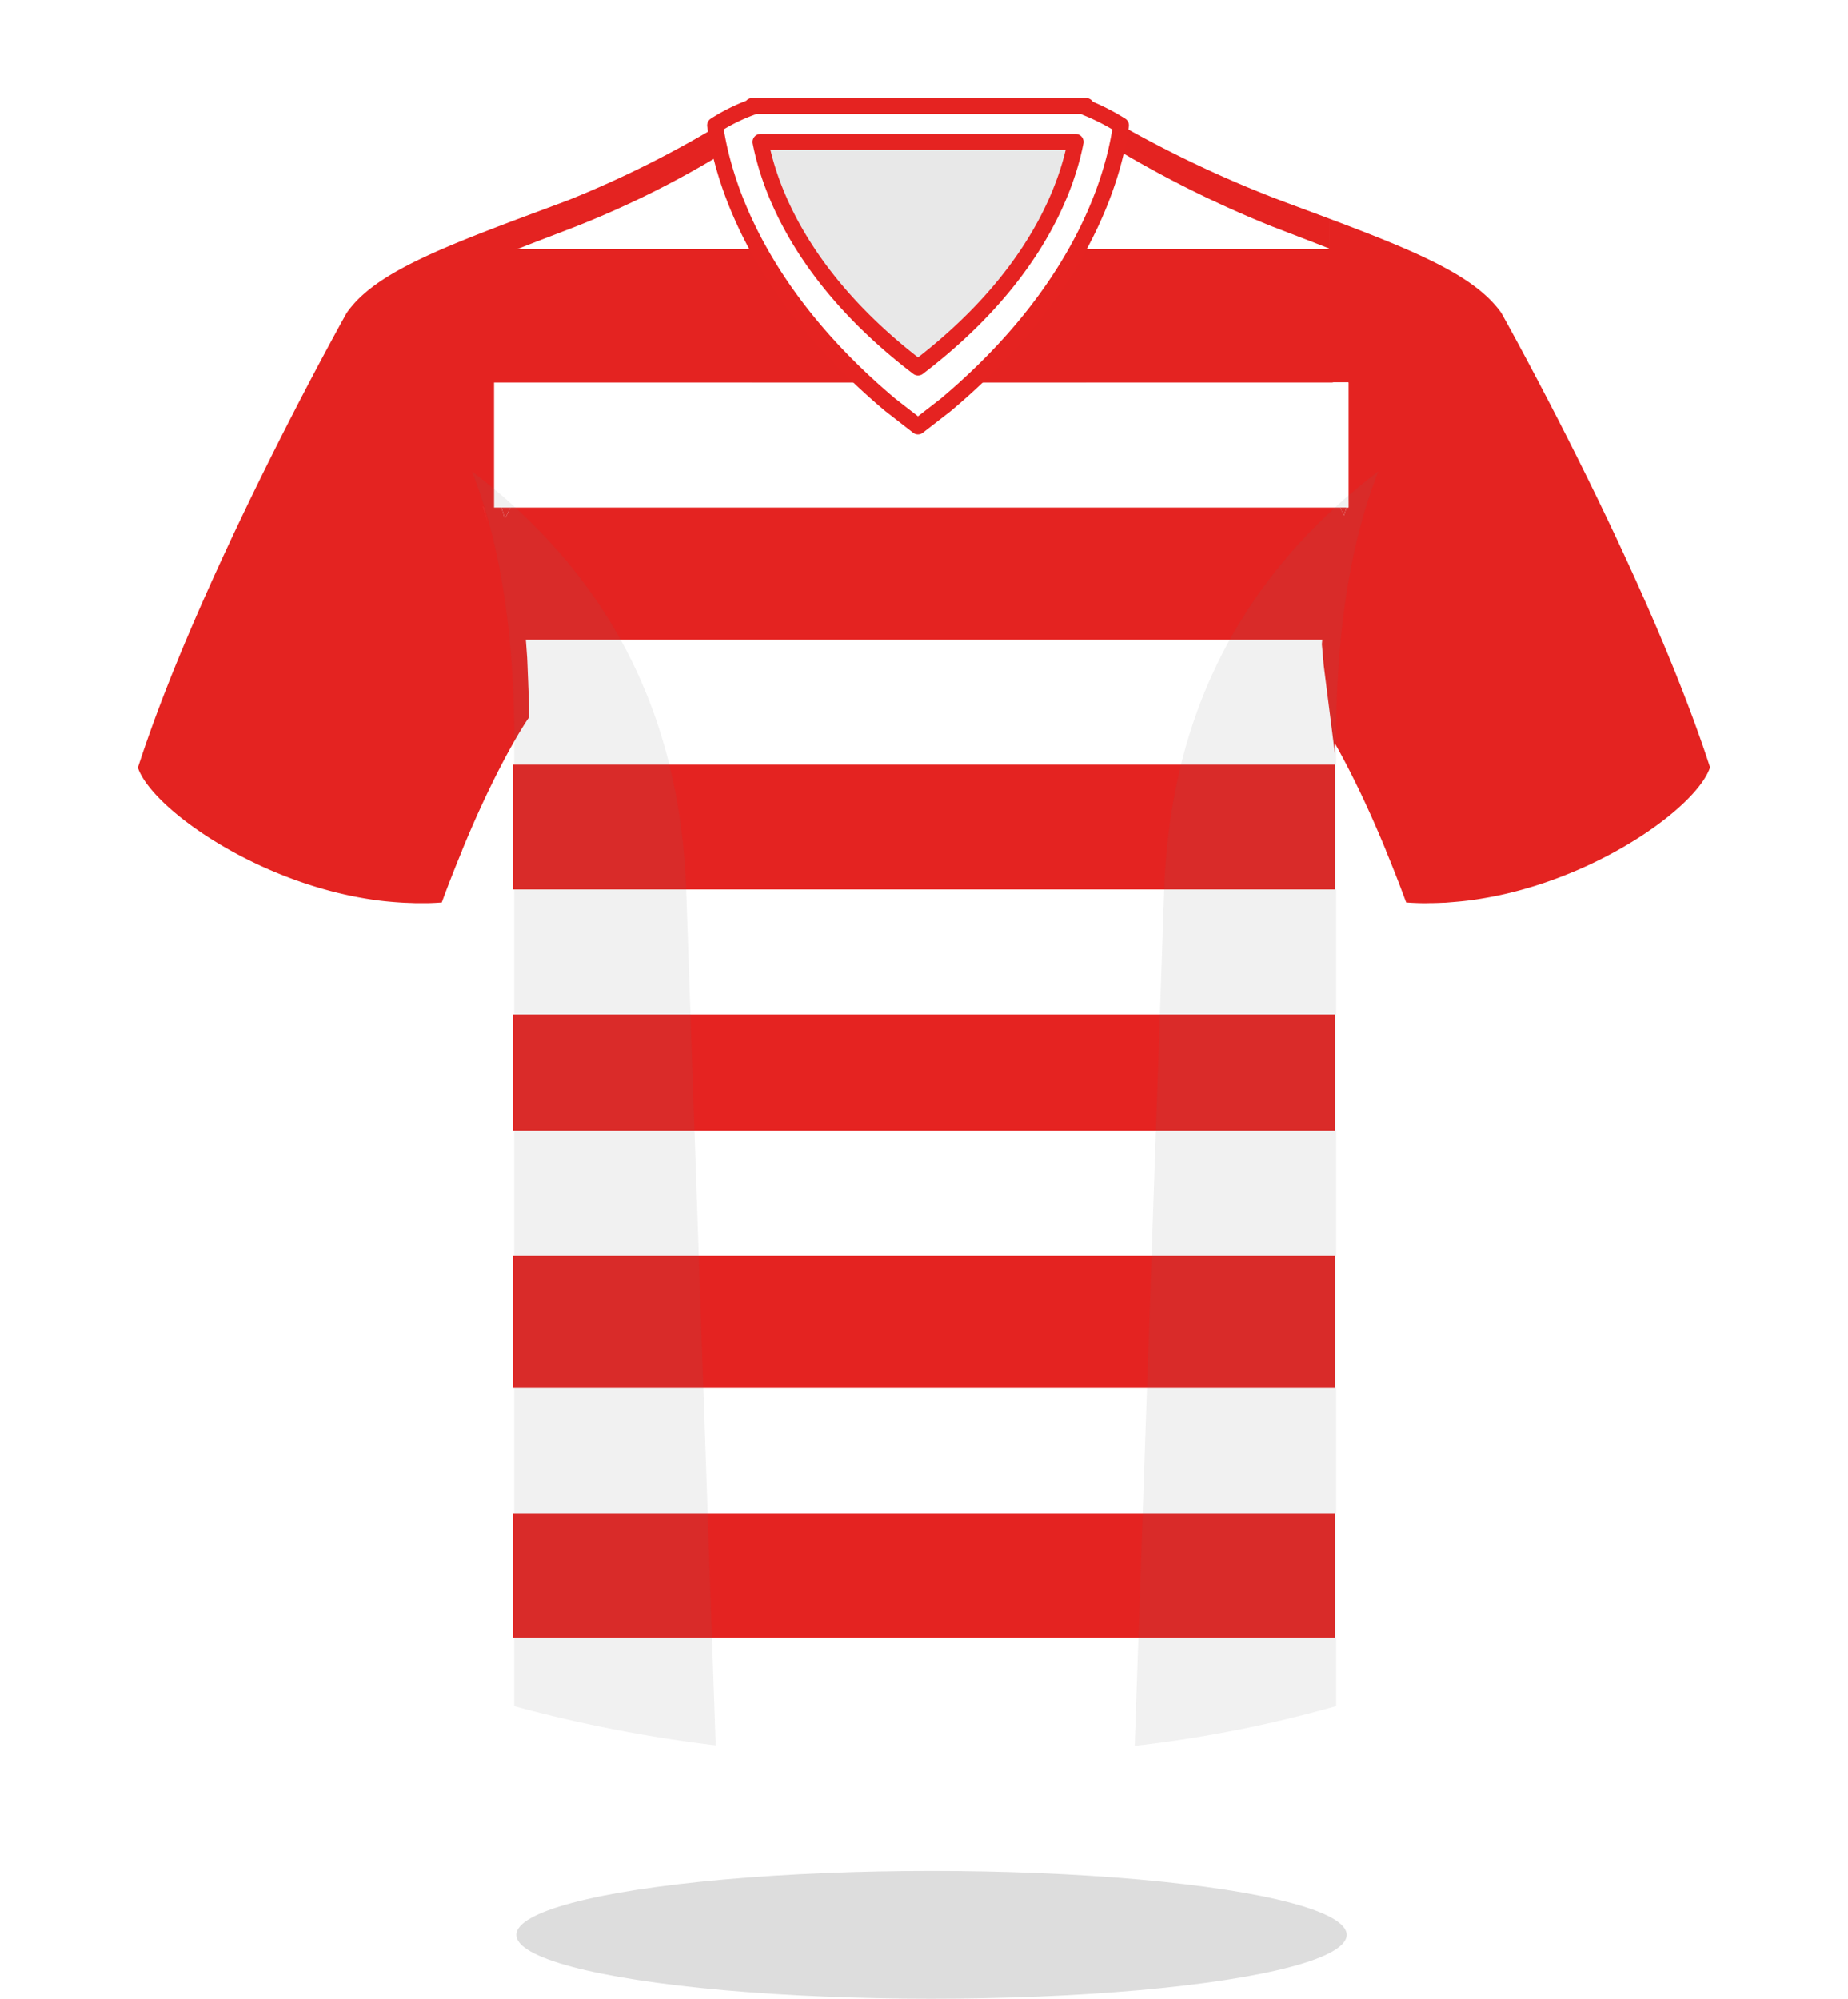 <svg xmlns="http://www.w3.org/2000/svg" xmlns:xlink="http://www.w3.org/1999/xlink" width="115.728" height="125.156" viewBox="0 0 115.728 125.156">
  <defs>
    <filter id="Path_1211" x="0" y="0" width="115.728" height="120.507" filterUnits="userSpaceOnUse">
      <feOffset dy="3" input="SourceAlpha"/>
      <feGaussianBlur stdDeviation="3" result="blur"/>
      <feFlood flood-opacity="0.161"/>
      <feComposite operator="in" in2="blur"/>
      <feComposite in="SourceGraphic"/>
    </filter>
  </defs>
  <g id="Group_475" data-name="Group 475" transform="translate(-2536.665 166.156)">
    <g transform="matrix(1, 0, 0, 1, 2536.66, -166.16)" filter="url(#Path_1211)">
      <path id="Path_1211-2" data-name="Path 1211" d="M166.9-118.819a7.766,7.766,0,0,0-.324-1.046l-.019.02c-4.1-12.012-12.631-27.218-12.631-27.218h0c-1.58-2.3-5.3-3.844-10.935-5.954q-1.208-.452-2.532-.943-.663-.247-1.287-.5c-.6-.242-1.166-.485-1.714-.728a72.492,72.492,0,0,1-6.494-3.341v-.016a8.8,8.8,0,0,0-2.555-1.162v-.026H107.7v.02a8.438,8.438,0,0,0-2.592,1.168l0,.015a69.754,69.754,0,0,1-7,3.567c-.782.337-1.614.673-2.5,1-2.207.821-4.173,1.546-5.888,2.235-3.088,1.24-5.366,2.363-6.771,3.719a6.23,6.23,0,0,0-.807.943l-.02.034c-.383.687-8.568,15.379-12.581,27.095l-.007-.009a8.155,8.155,0,0,0-.364,1.12l0,.009c.807,2.422,7.022,6.936,14.12,8.126l.024,0c.509.085,1.02.154,1.536.2.13.013.261.013.392.023.384.029.767.061,1.153.067.015,0,.03,0,.045,0,.539.008,1.079-.006,1.619-.046.866-2.357,1.687-4.31,2.42-5.907.8-1.756,1.5-3.074,2.015-3.984v59.82a98.4,98.4,0,0,0,25.457,3.285c15.274,0,25.627-3.285,25.627-3.285v-59.82a60.174,60.174,0,0,1,3.353,7.087q.526,1.3,1.082,2.8c.539.04,1.077.054,1.614.046.393-.006.785-.035,1.177-.064.135-.01.271-.011.406-.024.511-.047,1.019-.117,1.523-.2l.028,0c.068-.011.138-.016.2-.028,7.022-1.236,13.135-5.7,13.936-8.1Z" transform="translate(-60.17 165.73)" fill="#fff"/>
    </g>
    <ellipse id="Ellipse_38" data-name="Ellipse 38" cx="26" cy="4" rx="26" ry="4" transform="translate(2569 -49)" fill="#ddd"/>
    <g id="Group_444" data-name="Group 444" transform="translate(2287.122 -568.367)">
      <rect id="Rectangle_423" data-name="Rectangle 423" width="20.906" height="20.327" transform="translate(296.652 408.847)" fill="#fff"/>
      <rect id="Rectangle_424" data-name="Rectangle 424" width="20.906" height="20.327" transform="translate(296.652 408.834)" fill="#1d1d1b" opacity="0.1"/>
      <path id="Path_1151" data-name="Path 1151" d="M283.247,476.833h51.468v-7.292H283.247Z" transform="translate(-1.574 -3.812)" fill="#e52321"/>
      <path id="Path_1152" data-name="Path 1152" d="M283.247,493.952h51.468V485.67H283.247Z" transform="translate(-1.574 -4.824)" fill="#e42321"/>
      <path id="Path_1153" data-name="Path 1153" d="M283.247,510.671h51.468v-7.815H283.247Z" transform="translate(-1.574 -5.903)" fill="#e42321"/>
      <path id="Path_1154" data-name="Path 1154" d="M283.247,515.441a99.151,99.151,0,0,0,25.648,3.309c15.389,0,25.82-3.309,25.82-3.309v-4.246H283.247Z" transform="translate(-1.574 -6.427)" fill="#fff"/>
      <path id="Path_1155" data-name="Path 1155" d="M283.247,502.332h51.468v-7.825H283.247Z" transform="translate(-1.574 -5.379)" fill="#fff"/>
      <path id="Path_1156" data-name="Path 1156" d="M283.247,485.146h51.468v-7.824H283.247Z" transform="translate(-1.574 -4.3)" fill="#fff"/>
      <path id="Path_1157" data-name="Path 1157" d="M283.247,469.017h51.468v-7.825H283.247Z" transform="translate(-1.574 -3.287)" fill="#fff"/>
      <path id="Path_1158" data-name="Path 1158" d="M334.01,446.08l-.114-1.3c.008-.092.017-.186.025-.278h-49.88l.016.181.069.95.12,3.015c0,.46-.006.716-.006.716s-.37.519-.993,1.617v1.346h51.468v-.719Z" transform="translate(-1.574 -2.24)" fill="#fff"/>
      <path id="Path_1159" data-name="Path 1159" d="M334.609,427.319H283.237l2.908,1.389-3.075,6.436h51.952l-3.224-6.411Z" transform="translate(-1.563 -1.161)" fill="#fff"/>
      <path id="Path_1160" data-name="Path 1160" d="M286.722,415.164l-.249.095-1.928.718,1.928-.718Z" transform="translate(-1.656 -0.397)" fill="#fff"/>
      <path id="Path_1161" data-name="Path 1161" d="M337.588,416.3h0c-.881-.331-1.805-.674-2.78-1.037C335.783,415.628,336.707,415.971,337.588,416.3Z" transform="translate(-4.812 -0.404)" fill="#fff"/>
      <path id="Path_1162" data-name="Path 1162" d="M319.518,416.95h0c-.576.38-.025,1.337-.758,1.641l17.821-.611v-.036c-1.1-.431-2.276-.883-3.536-1.367a70.229,70.229,0,0,1-10.03-4.992C322.515,413.047,321.91,415.377,319.518,416.95Z" transform="translate(-3.804 -0.173)" fill="#fff"/>
      <path id="Path_1163" data-name="Path 1163" d="M296.278,412.1a60.37,60.37,0,0,1-9.112,4.513c-1.3.5-2.505.962-3.628,1.4h17C297.011,416.506,297.081,413.885,296.278,412.1Z" transform="translate(-1.592 -0.205)" fill="#fff"/>
      <path id="Path_1164" data-name="Path 1164" d="M295.94,410.5a62.827,62.827,0,0,1-9.072,4.369,62.726,62.726,0,0,0,9.072-4.369Z" transform="translate(-1.802 -0.105)" fill="#fff"/>
      <path id="Path_1165" data-name="Path 1165" d="M323.3,411.494a70.229,70.229,0,0,0,10.03,4.992c1.261.485,2.439.936,3.536,1.367V415.98c-.881-.331-1.805-.674-2.78-1.037a73.568,73.568,0,0,1-10.255-4.8A13.182,13.182,0,0,1,323.3,411.494Z" transform="translate(-4.089 -0.082)" fill="#e42321"/>
      <path id="Path_1166" data-name="Path 1166" d="M319.569,417.309h0Z" transform="translate(-3.855 -0.532)" fill="#fff"/>
      <path id="Path_1167" data-name="Path 1167" d="M282.645,436.25l.089.042.3-.624h-.553C282.537,435.862,282.592,436.056,282.645,436.25Z" transform="translate(-1.526 -1.685)" fill="#e42321"/>
      <path id="Path_1168" data-name="Path 1168" d="M283.168,427.319h-1.19v6.349q.254.735.47,1.476H283l3.074-6.436Z" transform="translate(-1.494 -1.161)" fill="#fff"/>
      <path id="Path_1169" data-name="Path 1169" d="M281.978,435.569h.47q-.217-.739-.47-1.476Z" transform="translate(-1.494 -1.586)" fill="#fff"/>
      <path id="Path_1170" data-name="Path 1170" d="M338.5,435.668l.256.509q.07-.254.145-.509Z" transform="translate(-5.044 -1.685)" fill="#e42321"/>
      <path id="Path_1171" data-name="Path 1171" d="M283.247,460.668h51.468v-7.814H283.247Z" transform="translate(-1.574 -2.764)" fill="#e42321"/>
      <path id="Path_1172" data-name="Path 1172" d="M356.59,450.214c-.078-.238-.157-.477-.239-.719-.928-2.742-2.088-5.653-3.331-8.52-1.062-2.451-2.184-4.867-3.268-7.114-1.026-2.126-2.02-4.1-2.9-5.805-1.914-3.712-3.288-6.162-3.288-6.162h0a5.991,5.991,0,0,0-.547-.667c-1.79-1.932-5.254-3.374-10.242-5.246h0v1.909H315.713c-1.727.715-5.917,9.378-8.679,9.378-2.583,0-8.088-7.376-8.088-9.378h-17c1.123-.441,2.333-.9,3.628-1.4a60.37,60.37,0,0,0,9.112-4.513c-.283-.63-.058-1.486-.151-1.824a66.195,66.195,0,0,1-9.468,4.7l-.249.095-1.928.718c-1.3.485-2.511.942-3.619,1.381q-.689.273-1.327.539c-2.977,1.244-5.113,2.4-6.338,3.849a5.813,5.813,0,0,0-.357.462l-.028.051c-.208.373-1.567,2.819-3.386,6.357-.887,1.725-1.882,3.71-2.907,5.84-1.084,2.254-2.2,4.671-3.256,7.116-1.2,2.773-2.309,5.582-3.206,8.232-.035.1-.067.2-.1.3-.063.188-.127.379-.188.565.843,2.53,7.54,7.331,15.015,8.311.381.05.764.086,1.147.115l.1.007c.167.012.333.023.5.03.084,0,.17.007.255.009.113,0,.227.01.34.012h.059c.045,0,.091,0,.136,0,.148,0,.3,0,.443,0h-.083c.095,0,.19,0,.285,0h.02c.272-.007.544-.021.815-.041.44-1.2.863-2.262,1.275-3.261h-.006c.473-1.151.925-2.175,1.344-3.074.409-.878.786-1.637,1.125-2.286h0c-.338.649-.716,1.408-1.125,2.286.409-.878.786-1.637,1.125-2.286.271-.52.515-.967.73-1.346.623-1.1.993-1.617.993-1.617s.008-.256.006-.716l-.12-3.015-.069-.95-.016-.181h49.88a44.851,44.851,0,0,1,1.367-7.773l-.256-.509H281.507l-.3.624-.089-.042h0c-.053-.194-.108-.388-.165-.582h-.47v-7.825h52.563l8.148-4.1h0l-8.148,4.1h.943v7.825h-.129q-.074.254-.145.509h0a44.851,44.851,0,0,0-1.367,7.773c-.008.093-.017.186-.025.278l.114,1.3.7,5.53v-.627c.215.379.459.826.73,1.346.058.111.117.226.177.344h0c.408.8.866,1.742,1.362,2.85q.447,1,.931,2.167h-.007c.306.74.617,1.517.936,2.357.112.3.224.593.338.9.271.021.542.034.813.041.217.007.435.007.651,0,.049,0,.1,0,.146,0q.354-.006.707-.024c.065,0,.129,0,.193-.007.089-.006.177-.015.265-.022l.089-.007c.437-.034.873-.077,1.3-.136.694-.1,1.382-.226,2.059-.382,6.542-1.515,12.042-5.631,12.8-7.908C356.622,450.308,356.606,450.261,356.59,450.214Zm-76.788-16.2h0q.432,1.41.784,3.052a46.628,46.628,0,0,1,.76,4.916c.012.119.024.24.037.362h0c-.012-.122-.024-.243-.037-.362a46.628,46.628,0,0,0-.76-4.916Q280.237,435.427,279.8,434.019Zm2.869,12.477-1,2.091-.757,1.586h0l.757-1.586,1-2.091c0-.8-.038-2.207-.194-3.97l-.373-.178h0l.373.178C282.633,444.289,282.667,445.7,282.671,446.5Zm52.033-12.33-.954.479h0Z" transform="translate(0 -0.083)" fill="#e42321"/>
      <path id="Path_1173" data-name="Path 1173" d="M338.816,434.715v-7.4h-.943l-2.812,1.414,3.224,6.411h.4C338.729,435,338.772,434.857,338.816,434.715Z" transform="translate(-4.828 -1.161)" fill="#fff"/>
      <path id="Path_1174" data-name="Path 1174" d="M339.059,435.639v-.429c-.044.142-.087.286-.129.429Z" transform="translate(-5.07 -1.656)" fill="#fff"/>
      <g id="Group_443" data-name="Group 443" transform="translate(279.096 431.722)" opacity="0.1">
        <g id="Group_441" data-name="Group 441" transform="translate(41.506)">
          <path id="Path_1175" data-name="Path 1175" d="M326.634,459.414c-.571,16.55-1.429,41.455-1.849,53.648a78.207,78.207,0,0,0,12.613-2.489v-60.4c0-7.647,1.122-13.05,2.653-16.922C333.573,438.188,327.093,446.1,326.634,459.414Z" transform="translate(-324.785 -433.255)" fill="#6c6c6c"/>
        </g>
        <g id="Group_442" data-name="Group 442">
          <path id="Path_1176" data-name="Path 1176" d="M295.763,513.031c-.421-12.205-1.278-37.081-1.848-53.617-.459-13.31-6.939-21.226-13.417-26.159,1.531,3.873,2.652,9.276,2.652,16.922v60.4A88.174,88.174,0,0,0,295.763,513.031Z" transform="translate(-280.498 -433.255)" fill="#6c6c6c"/>
        </g>
      </g>
      <path id="Path_1177" data-name="Path 1177" d="M319.979,408.95v-.1H299.073v.065a11.449,11.449,0,0,0-2.323,1.146c.458,3.28,2.458,10.347,10.964,17.5l1.739,1.352,1.743-1.352c8.506-7.156,10.508-14.223,10.966-17.5A13.615,13.615,0,0,0,319.979,408.95Zm-10.522,16.274c-7.21-5.5-9.277-11.114-9.865-14.124h19.73C318.734,414.109,316.667,419.725,309.457,425.224Z" transform="translate(-2.422 -0.001)" fill="#fff" stroke="#e52321" stroke-linecap="round" stroke-linejoin="round" stroke-width="1"/>
    </g>
  </g>
</svg>
